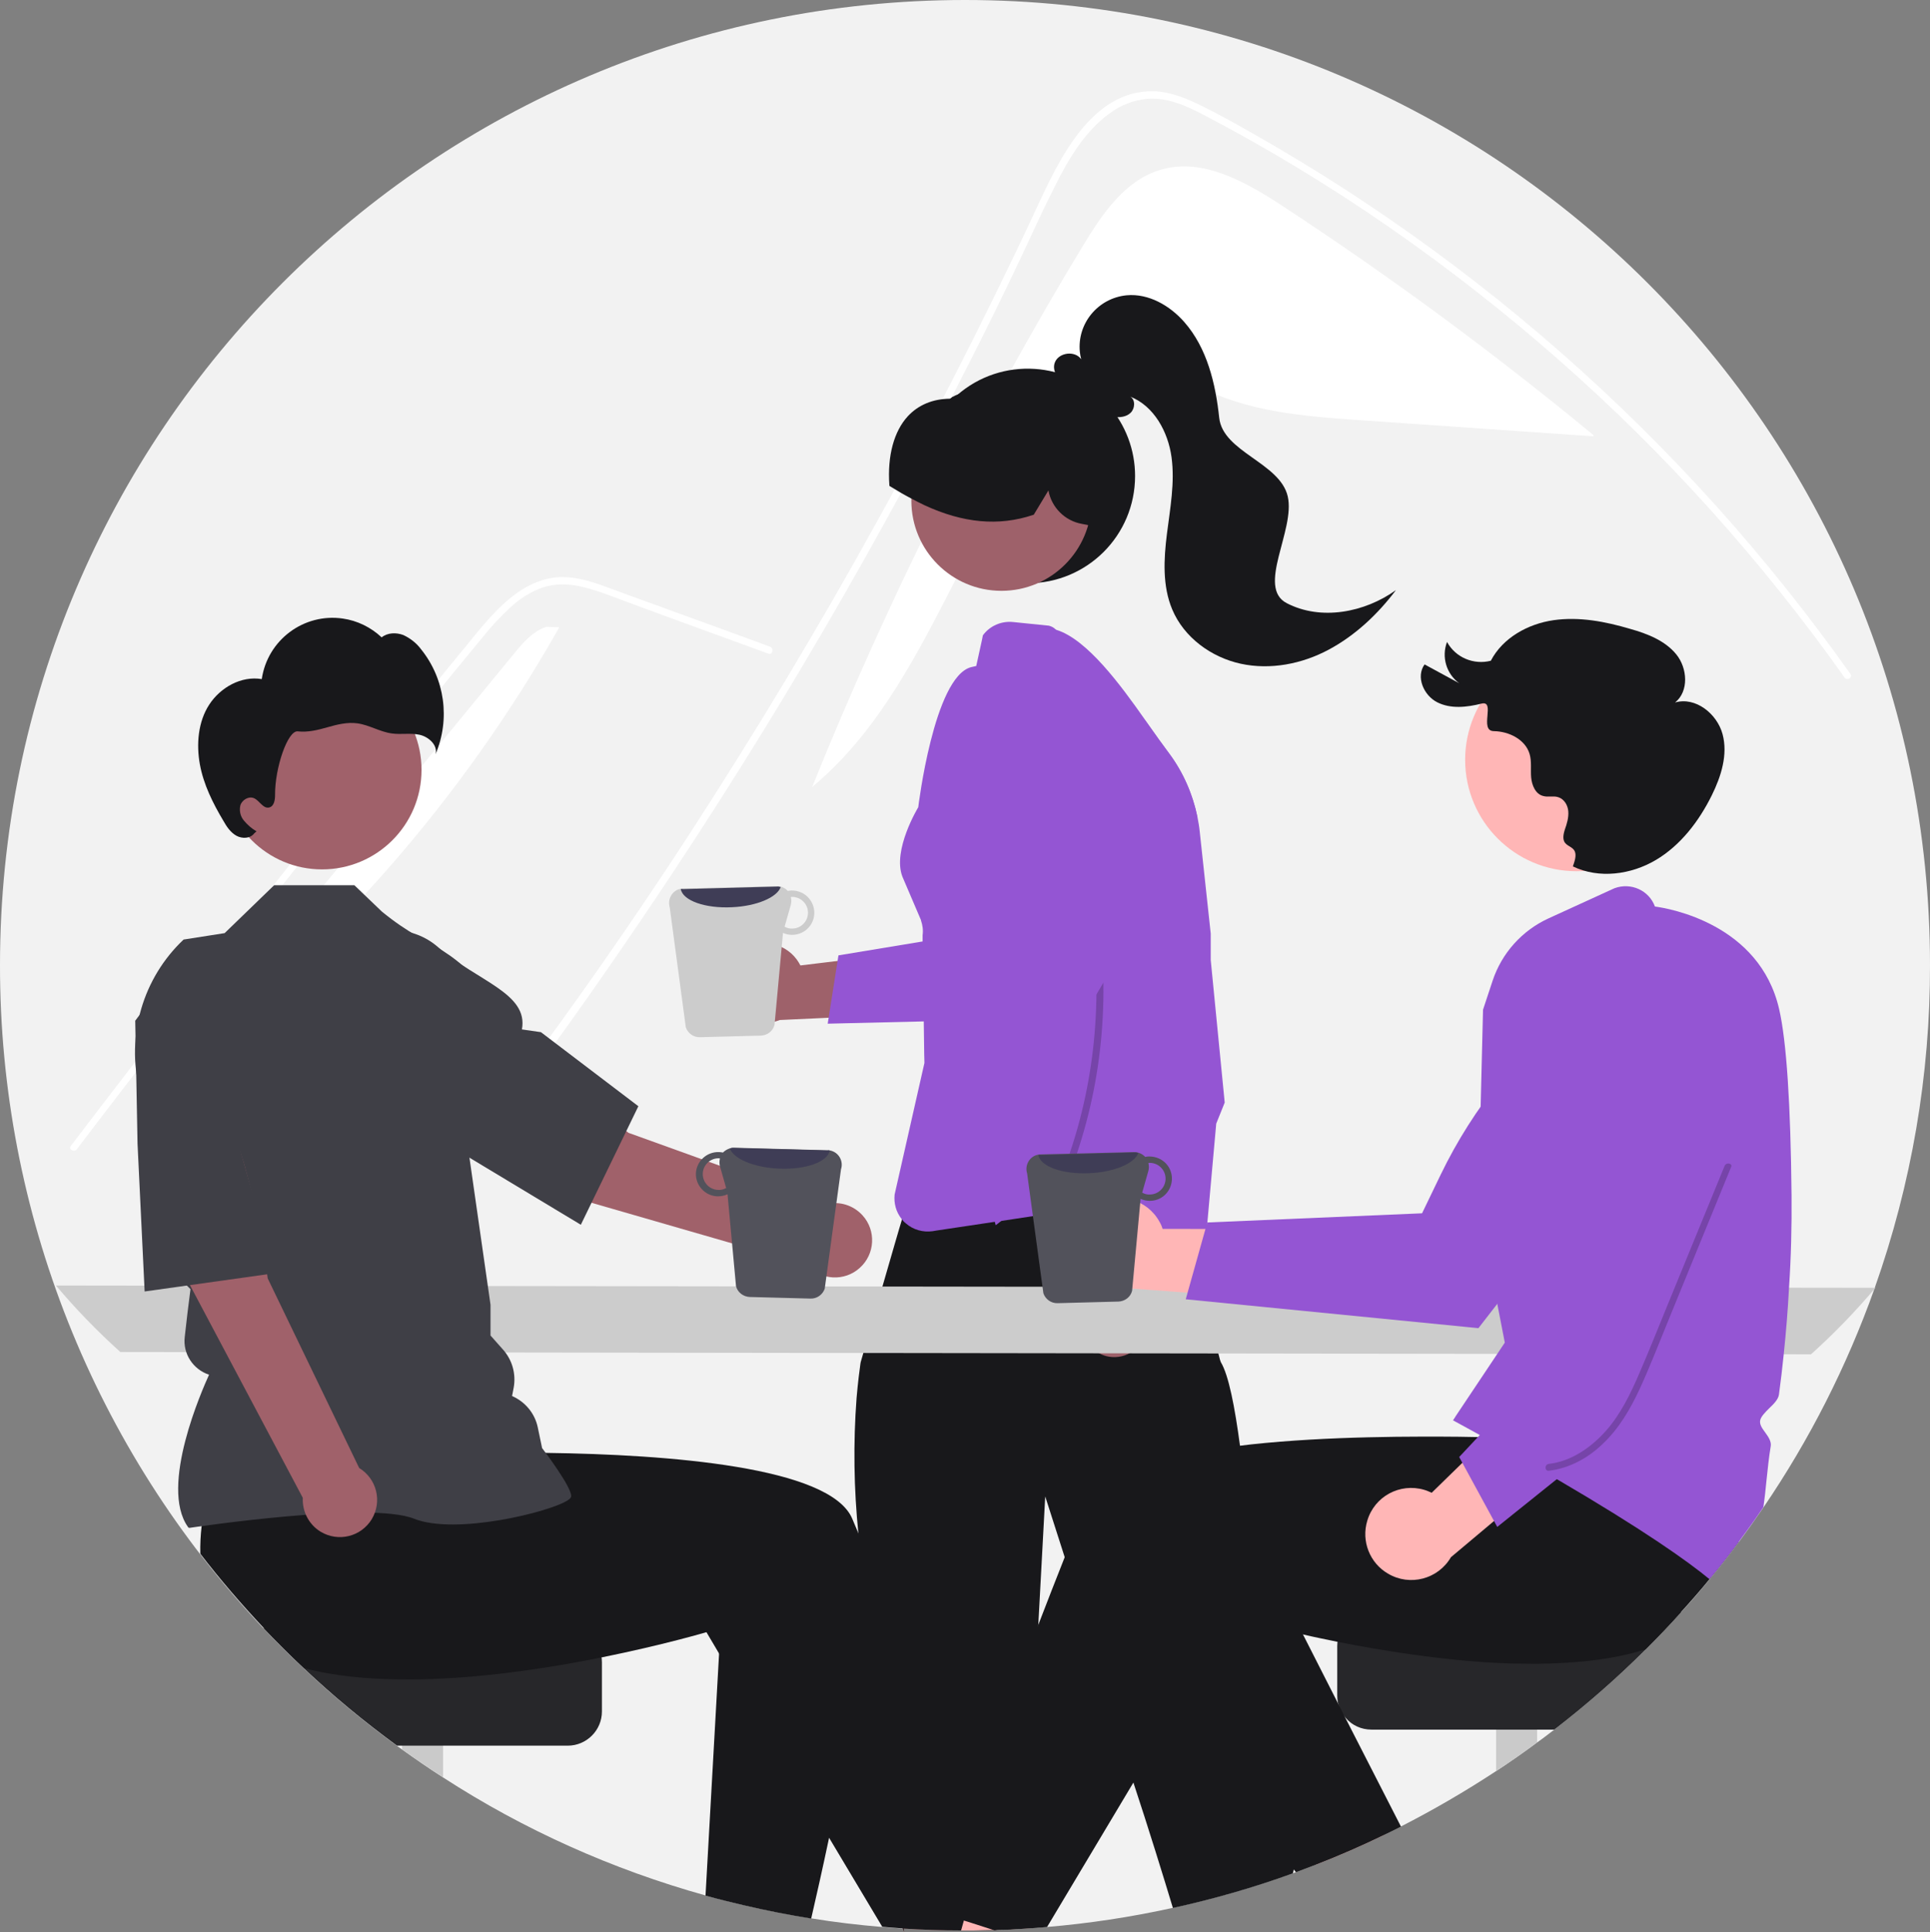 <?xml version="1.0" encoding="utf-8"?>
<!-- Generator: Adobe Illustrator 26.1.0, SVG Export Plug-In . SVG Version: 6.00 Build 0)  -->
<svg version="1.1" id="Layer_1" xmlns="http://www.w3.org/2000/svg" xmlns:xlink="http://www.w3.org/1999/xlink" x="0px" y="0px"
	 viewBox="0 0 842 842.8" style="enable-background:new 0 0 842 842.8;" xml:space="preserve">
<rect x="0" y="0" width="842" height="842.8" fill="#808080" stroke="none"/>
<style type="text/css">
	.st0{fill:#F2F2F2;}
	.st1{fill:#FFFFFF;}
	.st2{fill:#18181B;}
	.st3{fill:#9E616A;}
	.st4{fill:#FFB8B8;}
	.st5{fill:#9455D3;}
	.st6{fill:#CCCCCC;}
	.st7{fill:#FFB6B6;}
	.st8{fill:#CACACA;}
	.st9{fill:#27272A;}
	.st10{fill:#A0616A;}
	.st11{fill:#3F3F46;}
	.st12{opacity:0.2;enable-background:new    ;}
	.st13{fill:#52525B;}
	.st14{fill:#3F3D56;}
</style>
<path class="st0" d="M842,421c0.1,47.9-8.1,95.5-24.1,140.7c-0.1,0.2-0.1,0.4-0.2,0.6l0,0c-12,33.6-28.2,65.6-48.3,95.1
	c-3.5,5.1-7.1,10.2-10.8,15.2c-4.1,5.5-8.3,10.9-12.7,16.2c-4,4.9-8.1,9.7-12.4,14.3c-5,5.6-10.2,11-15.5,16.3
	c-12.5,12.5-25.9,24.2-39.9,35c-2.5,1.9-4.9,3.8-7.5,5.6c-5.8,4.3-11.8,8.5-17.9,12.5c-13.4,8.8-27.3,16.9-41.6,24.2
	c-2.5,1.3-5,2.5-7.5,3.7c-9.7,4.7-19.5,9-29.6,12.9c-2.9,1.1-5.8,2.2-8.7,3.3c-0.5,0.2-1,0.4-1.5,0.5
	c-34.5,12.4-70.5,20.3-107.1,23.4c-2.5,0.2-5.1,0.4-7.6,0.6c-2.7,0.2-5.4,0.3-8.1,0.5c-2.1,0.1-4.3,0.2-6.4,0.2c-0.4,0-0.9,0-1.3,0
	c-2.9,0.1-5.8,0.1-8.7,0.2H421h-1.7c-8.4,0-16.7-0.3-25-0.8h-0.5c-3-0.2-5.9-0.4-8.9-0.7c-10.5-0.9-20.8-2.1-31.1-3.8
	c-2.4-0.4-4.7-0.8-7.1-1.2c-10.2-1.8-20.2-4-30.2-6.5c-2.9-0.7-5.9-1.5-8.8-2.3c-40.5-11.3-79.2-28.6-114.5-51.5
	c-6.1-3.9-12-8-17.9-12.2c-0.7-0.5-1.4-1-2.1-1.5c-14.2-10.4-27.8-21.6-40.6-33.7c-6.1-5.7-12-11.6-17.7-17.6
	C41,632-0.1,528.5,0,421C0,188.5,188.5,0,421,0S842,188.5,842,421z"/>
<path class="st1" d="M472.4,107.3c8.4-13.9,18.4-28.8,34.1-33.3c18.1-5.3,36.7,5.2,52.5,15.5c47.2,30.9,92.7,64.4,136.2,100.3l0,0.5
	l-101.6-7c-24.5-1.7-49.8-3.6-71.4-15.2c-8.2-4.4-16.2-10.3-25.5-10.7c-11.6-0.5-21.6,7.6-29.5,16
	c-46.8,49.9-60.4,126.1-112.9,169.9C387.2,261.7,426.7,182.8,472.4,107.3z"/>
<path class="st1" d="M184.5,530.3c5.2-6.5,7.3-8.1,12.4-14.7c41.6-53.8,80.7-109.4,117.3-166.8c24.9-39,48.5-78.8,70.9-119.3
	c10.7-19.2,21-38.7,31.1-58.2c7.8-15.2,15.5-30.4,22.9-45.8c2.1-4.4,4.2-8.8,6.3-13.2c4.9-10.4,9.6-20.8,14.8-31
	c5.8-11.7,13-23.9,23.7-31.7c4.9-3.7,10.7-6,16.8-6.5c8.7-0.6,16.8,3,24.4,7c55.4,28.9,107.3,65.1,154.3,106.3
	c47.1,41.3,89.1,88,125.3,139.1c1.1,1.6,3.7,0.1,2.6-1.5c-4.4-6.2-8.9-12.4-13.5-18.5c-38-50.6-81.8-96.5-130.5-136.8
	c-24.1-20-49.4-38.5-75.7-55.6c-13.4-8.7-27-16.9-40.9-24.8c-7-4-14-7.9-21.2-11.5s-14.4-6.8-22.4-7c-27.2-0.4-41.3,30.4-51,51.2
	c-3,6.5-6.1,13-9.2,19.5c-11.8,24.6-24,49-36.7,73.2c-7.8,14.9-15.8,29.8-24,44.5c-25.4,46-52.5,91-81.1,135.1
	c-37.9,58.4-75.6,110-118.8,164.6C181.2,529.7,183.3,531.8,184.5,530.3z"/>
<path class="st1" d="M335.2,285.1l-40.6-14.8l-20.1-7.4c-6.5-2.4-13.1-5.1-19.9-6.8c-6-1.5-12.1-1.8-18,0.2c-5.2,1.9-10,4.9-14,8.7
	c-4.1,3.8-8,7.9-11.5,12.3c-4.4,5.3-8.7,10.6-13.1,15.9c-17.9,21.9-35.7,43.9-53.4,66c-17.7,22.1-35.2,44.3-52.7,66.5
	c-17.5,22.3-34.9,44.8-52.1,67.3l-6.3,8.3c-1.2,1.5-3.8,0-2.6-1.5c17.3-22.7,34.8-45.4,52.5-68s35.4-45.1,53.3-67.6
	c17.9-22.4,35.9-44.8,54-67c4.5-5.5,9-11.1,13.6-16.6c3.8-4.7,7.6-9.4,11.8-13.7c7.7-8,17.3-15,28.8-15.2c6.8-0.1,13.3,2,19.6,4.3
	c6.8,2.5,13.5,5,20.3,7.4l40.9,14.9l10.3,3.8C337.8,282.9,337,285.8,335.2,285.1L335.2,285.1z"/>
<path class="st1" d="M224.1,285.3c4-4.9,8.3-10,14.3-11.9l5.6,0.2c-42.4,75-99.8,140.5-168.5,192.6L224.1,285.3z"/>
<path class="st2" d="M495.2,207.6c0,25.9-20.9,46.8-46.8,46.8s-46.8-20.9-46.8-46.8c0-12.1,4.7-23.8,13.1-32.5l0.2-0.2
	c0.4-0.4,0.8-0.8,1.1-1.2l0,0l0,0c0.5-0.4,1-0.9,1.5-1.3c19.4-17,49-15.1,66,4.3C491.1,185.3,495.2,196.3,495.2,207.6L495.2,207.6z"
	/>
<circle class="st3" cx="436.9" cy="218.4" r="39.3"/>
<path class="st2" d="M464.9,180.7c-12.4-11.6-30.4-15.1-46.2-9L418,172l0,0c-0.8,0.3-1.5,0.6-2.2,1l-0.5,0.2v0.1l-0.3,0.2
	c-0.2,0.2-0.4,0.3-0.6,0.4c-7.5,0.1-13.7,2.7-18.3,7.6c-6.1,6.6-9,17.3-8.1,30v0.4l0.3,0.2c3.2,2,6.3,3.8,9.2,5.3
	c1.7,0.9,3.4,1.8,5.1,2.6l0.6,0.3c17,7.9,32.5,9.3,47.5,4.3l0.3-0.1l6.4-10.6c1.3,7.4,7.2,13.3,14.6,14.6l2.6,0.5l3.9,0.7l0.2-0.7
	C482.6,211.6,477,192.2,464.9,180.7z"/>
<path class="st2" d="M561.4,263.1c-13.4-6.9,3.8-31.9,0.4-46.6s-28.3-19.3-29.9-34.3s-5.3-30.4-15.2-41.7
	c-6.3-7.2-15.6-12.6-25.2-11.7c-12.4,1.2-21.6,12.2-20.4,24.6c0.1,1.1,0.3,2.2,0.6,3.3c-2.7-3.9-9.8-3-11.5,1.4
	c-1.5,3.9,1.9,8.6,5.9,9c5.3,6.5,11.3,13.4,19.6,14.7c2.7,0.4,5.7,0.1,7.6-1.8s2.1-5.6-0.2-7c10.4,4.1,16.5,15.4,18,26.4
	c1.5,11.1-0.6,22.3-2,33.4s-2,22.8,2.3,33c5.1,12.2,17,20.9,29.9,23.7s26.7,0.1,38.3-6.1S601,268,609,257.4
	C595.3,267.2,576.3,270.8,561.4,263.1z"/>
<polygon class="st4" points="409.6,428 382.5,613.2 530.5,602 486.2,419.9 "/>
<path class="st2" d="M564.5,815.2c-0.1,0.6-0.3,1.3-0.5,1.9c-17.1,6.2-34.6,11.2-52.3,15.1c-3.7-12.3-10.9-35.6-17.2-54.6
	c-5.1-15.5-9.7-28.3-11.2-29.9c-4.4-4.4,0-10.2,0-10.2l-18.8-58.3l-8.5-26.5l-3,55.6l-4.2,80.6l-0.1,2.3c0,0-5.8,17.5-2.9,20.4
	s-2.9,14.6-2.9,14.6l-1.7,15.3c-2.1,0.1-4.3,0.2-6.4,0.2L434,842l-0.6-0.2c-2.9,0.1-5.8,0.1-8.7,0.2H421h-1.7
	c-8.4,0-16.7-0.3-25-0.8l-5.1-41.8l-5.3-43.1c0,0,5.8-11.7,0-17.5c-3.5-3.5-1.8-8.6,0.2-12.1c-1.2-5.4-2.9-13.7-5.1-26
	c-0.1-0.4-0.1-0.8-0.2-1.2c-0.7-3.9-1.3-7.7-1.9-11.5c-1-6.6-1.8-13-2.4-19c-2-19.7-2.3-39.5-0.8-59.3c0.6-7,1.3-12.2,1.7-15.1
	c0-0.3,0.5-1.8,1.2-4.3c1.1-4,2.9-10.3,4.9-17.3c1.1-3.7,2.2-7.7,3.4-11.6l5.5-19l0,0c1.4-4.8,2.5-8.6,3.1-10.5l0.4-1.5l0.9-0.2
	c1.8-0.4,6.4-1.4,12.6-2.8c6.5-1.4,14.9-3.1,24.2-4.9c7.9-1.5,16.4-3.1,24.9-4.5c3-0.5,6.1-1,9.1-1.4c18.6-2.8,35.6-4.4,43.6-2.6
	c0.6,0.1,1.1,0.3,1.6,0.5c0.5,0.2,1.1,0.4,1.6,0.7c0.2,0.2,2.7,9.6,5.8,21.9l0.1,0.4l2.9,11.7c1,4.1,2.1,8.3,3.1,12.4
	c3,12.2,5.8,23.5,7.3,29c0.5,2.1,0.9,3.4,1,3.5c3.4,5.6,6.1,19.4,8.4,36.7c2,15.5,3.6,33.7,4.8,51.4c0.6,8.8,1.1,17.4,1.6,25.5
	c1.5,27.3,2.1,48.7,2.1,48.7s2.2,17.8,6.7,26.2c0.5,1.1,1.2,2.1,2.1,3c3,3,3.3,5.5,2.9,7.3c-0.2,0.9-0.5,1.7-1,2.4
	c-0.1,0.2-0.2,0.3-0.4,0.5c-0.8,3.7,0.3,7.5,2.9,10.2C565.2,808.6,565,812.7,564.5,815.2z"/>
<path class="st5" d="M516,368.6c-0.2-1.3-0.4-2.5-0.5-3.8c-0.1-0.8-0.2-1.6-0.4-2.5c-1.3-8.2,4-15.2-2.8-20.8
	c-1.6-1.3-2.9-2.9-3.8-4.8l-1.6-3.2l-2.9-5.9l-6.4-12.7l-1.1-2.2c-0.3-0.6-0.7-1.2-1.1-1.8c-1.2-1.7-2.7-3.2-4.5-4.2l-15.7-9.4
	c-2.4-1.4-4.4-3.6-5.6-6.1l-0.4-0.8c-1.7-3.5-4.8-12-8.5-15.7l0,0c-0.8-0.9-1.9-1.5-3.1-1.8l-15.7-1.6c-5.1-0.5-10.1,1.7-13.1,5.8
	l-0.4,2l-2.5,11.4h-0.1c-0.7,0.2-1.5,0.3-2.2,0.5c-16.2,4.4-23,61.1-23,61.1s-11.4,18.7-6.9,30.3l8,18.7c0.1,0.1,0.1,0.3,0.1,0.4
	c0.7,2,1,4.2,0.7,6.4v0.7v1.6l0.1,4.1l0.2,13.7l0.2,17.1l0.2,14.6l0.1,3.9L390.3,521c-0.4,3.8,0.6,7.6,3,10.6l0,0
	c0.3,0.4,0.6,0.7,0.9,1.1l0,0c0.3,0.3,0.6,0.6,1,0.9c3.2,2.8,7.5,4,11.7,3.4l1.8-0.3l0,0l25.4-3.8l0,0l2.9-0.4l0,0l28.4-4.3l0,0
	l4.9-0.7c0.4,0,0.8-0.1,1.2-0.1l26-1.8c0.6,0,1.2-0.1,1.8-0.2l0,0c4.6-0.9,8.6-4,10.5-8.4c0.4-0.9,0.7-1.8,0.9-2.7
	c0.2-1,0.4-2,0.4-3l0.3-24.5l1-79.2c0-2.6,0.8-5.2,2.2-7.5C518.1,394.2,517.7,381.9,516,368.6z"/>
<path class="st3" d="M472.3,580.2c-1.4-7.6,3.6-14.9,11.2-16.3c0,0,0.1,0,0.1,0c0.8-0.2,1.6-0.2,2.5-0.2l16.2-47.2l15.8,20.5
	l-17.9,41.7c-0.5,7.8-7.2,13.7-15,13.2C478.8,591.5,473.5,586.6,472.3,580.2L472.3,580.2z"/>
<path class="st5" d="M534.3,480.9l-3.7,9.2l-5.1,56.9c-1.6,0.4-3.1,1-4.5,1.9c-6.2,3.8-9,11.5-6.7,18.4l1.5,4.5l-11.1-3.4l-18.3-5.6
	l-21.6-6.6l3.7-11.9c1.7-5.5,0.6-11.6-3-16.1c-0.4-0.6-0.9-1.1-1.4-1.6l1.4-10.2l0.8-6.1l-9.9,7.5L437,532.4l0,0l-2.6,2l-0.4-1.5
	c-0.5-1.9-1.4-5.6-2.6-10.7c-5.8-25.4-10.1-51.2-12.9-77.1c-0.6-5.8-1.1-11.8-1.5-17.9c-0.4-6.2-0.8-12.6-0.9-19
	c-1.4-52,6.6-106.4,39.9-134.3c1.6,0,3.2,0.3,4.8,0.8c13.5,4.1,28.3,24.4,38.5,38.9c2.4,3.4,4.6,6.5,6.4,9l4.4,6
	c6.1,8.2,10.2,17.7,12.3,27.7c0.4,2.1,0.8,4.3,1,6.4l4.8,44.5v11.5L534.3,480.9z"/>
<path class="st6" d="M24.4,560.7c8.7,10.3,18.1,20,28.1,29l737.6,1c10-9,19.4-18.7,28.1-29L24.4,560.7z"/>
<path class="st7" d="M424.7,842H421h-1.7c-8.4,0-16.7-0.3-25-0.8l0.2,1.6l-0.7-1.7l-15.9-36.9l11.2-4.8l20.6-8.8l6.3,21.5l6,20.6
	l1.8,6.1L424.7,842z"/>
<path class="st7" d="M351.3,799.1l-4.5,36.3c-10.2-1.8-20.3-4-30.2-6.5v-29.8L351.3,799.1z"/>
<path class="st8" d="M193.3,732.2v43c-6.1-3.9-12-8-17.9-12.2v-30.8H193.3z"/>
<path class="st9" d="M262.6,725v21.5c0,8.2-6.7,14.9-14.9,14.9h-74.5c-14.2-10.4-27.8-21.6-40.6-33.7c-6.1-5.7-12-11.6-17.7-17.6
	h132.8C256,710.1,262.6,716.8,262.6,725z"/>
<path class="st2" d="M437.2,841l-2.5,0.8L434,842l-0.6-0.2c-2.9,0.1-5.8,0.1-8.7,0.2H421h-1.7c-8.4,0-16.7-0.3-25-0.8l0.2,1.6
	l-0.7-1.7c-3-0.2-5.9-0.4-8.9-0.7l-23.3-39l-47.9-80.2l-5.5-9.3c0,0-18.9,5.6-45.7,11c-20.2,4.1-44.8,8-69.2,9.2
	c-6,0.3-12,0.5-17.9,0.4c-15.2-0.1-29.9-1.5-42.7-4.9c-6.1-5.7-12-11.6-17.7-17.6c-9.7-10.3-19-21.1-27.6-32.3
	c-0.1-4.1,0.1-8.3,0.6-12.3c0.1-0.7,0.2-1.4,0.3-2.1L91,617l20.3-2.7l30.9-4.1l33.4-4.4l3.7,28.8c0,0,26-1.3,59-0.9
	c53,0.7,123.9,6,133.5,28.7c0.9,2.1,1.8,4.3,2.7,6.4c18.6,44.7,35.8,92.2,47.4,126c2.2,6.4,4.2,12.4,6,17.7
	C433.7,830.1,437.2,841,437.2,841z"/>
<path class="st2" d="M380.5,688c-0.5,4.2-1,8.5-1.5,12.7c-4.8,37.2-11.4,72.8-17.3,100.9c-2.9,13.7-5.6,25.7-7.8,35.2
	c-2.4-0.4-4.7-0.8-7.1-1.2c-10.2-1.8-20.2-4-30.2-6.5c-2.9-0.7-5.9-1.5-8.8-2.3l5.9-105.3l2-34.8l61.1,1.4L380.5,688z"/>
<path class="st7" d="M478.7,525.1c9.6-5.4,21.8-1.9,27.1,7.7c0,0,0,0,0,0c0.6,1,1.1,2.1,1.4,3.2l70.9,0.1l-20.3,30.7l-64.2-4.8
	c-10.7,2.9-21.7-3.4-24.6-14.1C466.5,539,470.6,529.5,478.7,525.1L478.7,525.1z"/>
<path class="st5" d="M517.3,566.7L645,579.3l0.3-0.4c0.6-0.8,64.6-82.6,75.3-102.1c6.6-11.7,9-25.3,6.8-38.6l-0.1-0.3l-0.3-0.2
	c-10.7-9-26.3-9.3-37.4-0.8c-25.9,20.1-46.8,45.9-61.1,75.5l-8.1,16.8l-93.7,4L517.3,566.7z"/>
<path class="st7" d="M468.1,797.2l-18.8,43.8c-2.7,0.2-5.4,0.3-8.1,0.5c-2.1,0.1-4.3,0.2-6.4,0.2L434,842l-0.6-0.2
	c-2.9,0.1-5.8,0.1-8.7,0.2H421h-1.7l1.2-4.3l1.5-5.1l5.8-20.1l8.4-29l12.5,5.5L468.1,797.2z"/>
<path class="st7" d="M603.7,800.4c-9.7,4.7-19.5,9-29.6,12.9l-9.8-16.5l31.8-13.9L603.7,800.4z"/>
<path class="st8" d="M670.6,725.2V760c-5.8,4.3-11.8,8.5-17.9,12.5v-47.3H670.6z"/>
<path class="st9" d="M733.5,703.1c-5,5.6-10.2,11-15.5,16.3c-12.5,12.5-25.9,24.2-39.9,35h-79.8c-4.3,0-8.4-1.8-11.2-5.1l0,0
	c-1.7-1.9-2.8-4.2-3.4-6.6l0,0c-0.2-1.1-0.3-2.1-0.3-3.2V718c0-8.2,6.7-14.9,14.9-14.9L733.5,703.1z"/>
<path class="st2" d="M766.4,619.3l-8.7,37.1c0.8,5.4,1.1,10.8,0.8,16.2c-4.1,5.5-8.3,10.9-12.7,16.2c-4,4.9-8.1,9.6-12.4,14.3
	c-5,5.6-10.2,11-15.5,16.3c-13.9,4.4-30.2,6.1-47.3,6.3c-5.9,0-11.9-0.1-17.9-0.4c-24.4-1.3-49-5.2-69.2-9.2
	c-5.3-1.1-10.4-2.1-15-3.2c-8.8-2-16.1-3.8-21.4-5.2c-6-1.6-9.4-2.6-9.4-2.6l-22.7,38l-20.6,34.5l-37.6,62.9
	c-2.5,0.2-5.1,0.4-7.6,0.6c-2.7,0.2-5.4,0.3-8.1,0.5c-2.1,0.1-4.3,0.2-6.4,0.2L434,842l-0.6-0.2l-9.6-3.1l-3.2-1l-11.7-3.7
	c0,0,2.6-8.2,7.2-21.9c1.7-5,3.6-10.8,5.8-17.2c7.9-23.1,18.8-54,31.2-86.5c3.7-9.6,7.5-19.4,11.4-29.2c3.2-8,6.5-16,9.8-23.8
	c5.8-13.6,33.6-21,66.5-24.8l5-0.6c16.7-1.8,34.5-2.7,51.1-3.1c8.3-0.2,16.3-0.3,23.8-0.3h7l0,0c6.2,0,11.8,0.1,16.8,0.2l2.8,0.1
	l0,0h1.8c10.9,0.3,17.6,0.6,17.6,0.6l2.6-20.3l0.5-4.1l0.5-3.9l0,0l0.1-0.5h0.4l7.2-0.1l60.5-1.2l33.1-0.7L766.4,619.3z"/>
<path class="st2" d="M611.2,796.7c-2.5,1.3-5,2.5-7.5,3.7c-9.7,4.7-19.5,9-29.6,12.9c-2.9,1.1-5.8,2.2-8.7,3.3l-1-1.3
	c-13.9-19-31.5-44.2-49.4-72.2c-7.5-11.7-15-23.9-22.3-36.4l52.8-24.6l5.9-2.8l17,33.5l15.2,29.9l3.4,6.7L611.2,796.7z"/>
<circle class="st7" cx="687.8" cy="331.4" r="48.6"/>
<path class="st2" d="M686.2,377.9c11.4,5.5,25.4,3.6,36.2-2.8s18.8-16.9,24.4-28.2c4.1-8.3,7.1-17.8,4.7-26.7s-11.8-16.4-20.7-13.8
	c6.1-4.9,5.4-15,0.5-21s-12.6-9-20.1-11.1c-10.8-3.2-22.2-5.4-33.4-3.8s-22.2,7.7-27.4,17.7c-7.5,1.9-15.4-1.4-19.1-8.2
	c-2.5,6.5-0.3,13.9,5.3,18l-15.1-8.2c-3.9,5.4-0.4,13.5,5.5,16.5s12.9,2.2,19.3,0.6s-1.2,11.9,5.4,12s13.7,3.6,15.6,9.9
	c1,3.3,0.4,6.9,0.7,10.3s1.9,7.3,5.3,8.1c2.1,0.6,4.4-0.2,6.5,0.5c2.6,0.8,4.2,3.5,4.4,6.2s-0.6,5.4-1.5,7.9
	c-3.3,10.2,7.3,4.5,4,14.6L686.2,377.9z"/>
<path class="st5" d="M781.6,521.6c-0.4-40.2-2.2-67.5-5.4-81.4c-8.5-37.2-48-44-54.2-44.8c-2.6-7.1-10.5-10.6-17.6-8c0,0,0,0,0,0
	l-0.9,0.4l-28,12.8c-11.5,5.3-20.3,15.1-24.3,27.1l-4.2,12.7l-2.1,85.2l6.9,35.8l0,0l4.7,24.2l-3.2,4.8l-18.3,27.4l-0.3,0.5l0,0
	l-0.8,1.2l3.3,1.8l8.2,4.5l1.9,1.1l0,0l1.2,0.7c10,5.6,19.1,10.8,27.2,15.5l3.4,2c37.8,22.1,57,35.7,66.7,43.7
	c4.4-5.3,8.6-10.7,12.7-16.2c3.7-5,7.3-10,10.8-15.2c0.6-4,1-8,1.4-12c0.5-4.7,1-9.7,1.8-14.5c0.4-2.1-1-4.2-2.4-6.1
	s-2.5-3.5-2.2-5.2s2.1-3.5,3.9-5.3c2-1.9,4-3.9,4.3-6c0.8-5.9,1.5-11.8,2.1-17.7c1-9.6,1.8-19.3,2.3-29
	C781.4,548.3,781.7,534.9,781.6,521.6z"/>
<path class="st7" d="M596.5,663.3c3.1-10.6,14.2-16.6,24.8-13.5c1.1,0.3,2.2,0.8,3.3,1.3l50.7-49.5l7,36.2L633,679.2
	c-5.6,9.6-17.9,12.8-27.4,7.2C597.6,681.8,593.8,672.2,596.5,663.3L596.5,663.3z"/>
<path class="st5" d="M653.2,666l100.1-80.3l-0.1-0.5c-0.1-1-11.7-104.2-17.7-125.6c-3.5-13-11.3-24.4-22.1-32.3l-0.3-0.2h-0.3
	c-14,1.1-25.3,11.7-27.3,25.6c-4.5,32.5-1.3,65.6,9.2,96.7l6,17.7l-64.1,68.4L653.2,666z"/>
<circle class="st10" cx="140.5" cy="335.8" r="43.4"/>
<path class="st11" d="M82.2,666.3l-0.2-0.3c-12.6-17.7,6.4-60.2,9.2-66.4l0,0c-7-2.3-11.5-9.2-10.6-16.5l1.2-10.5l1.3-10.3l-9.2-9.2
	v-0.2l-5.3-46.5l-7.7-30.9c-5.9-23.8,1.4-48.9,19.2-65.7l17.9-2.8l21.6-20.9h35l12,11.5c23.6,19.3,29.2,10.9,55.8,47.3l-19,50.2
	l10.6,74v13.4l5.5,6.2c4,4.5,5.7,10.6,4.6,16.6l-0.7,3.6l0,0c5.7,2.5,9.9,7.5,11.2,13.6l1.9,9.1c1.7,2.2,12.7,16.9,12.7,20.9
	c0,0.6-0.4,1.2-1.4,1.8c-7.5,5.1-48.9,15.4-67.2,8.1c-19.5-7.8-97.1,3.9-97.9,4L82.2,666.3z"/>
<path class="st10" d="M60.2,490.3l36.1-7.1c13.3,19.9,20.5,74.4,20.5,74.4l39.9,82.7c7.7,4.7,10.1,14.6,5.5,22.3
	c-4.7,7.7-14.6,10.1-22.3,5.5c-5.1-3.1-8.1-8.8-7.8-14.8l-52-98L60.2,490.3z"/>
<path class="st11" d="M60,498.8l-1-53.6l17-22.7c6.8-9.1,18.2-13.5,29.4-11.4l0,0c15.4,3,25.8,17.4,23.8,33
	c-2.9,22.7-9.4,51.1-24.2,57.5l-0.2,0.1l15.3,53.6l-57,8L60,498.8z"/>
<path class="st10" d="M274.2,494.1c0,0-43.3-33.8-66.8-38.7l-20.8,30.3l56.2,34.5l109.4,31.6c6,6.7,16.3,7.2,22.9,1.2
	c6.7-6,7.2-16.3,1.2-22.9c-4-4.4-10-6.3-15.8-4.9L274.2,494.1z"/>
<path class="st11" d="M198.1,500.9l-45.1-29l-9.4-26.7c-3.7-10.7-1.1-22.6,6.9-30.7l0,0c11.1-11.1,28.8-11.7,40.6-1.4
	c17.3,15,39.5,20.1,36.6,35.9l8.3,1.2l42.5,32.3l-25.1,51.7L198.1,500.9z"/>
<path class="st2" d="M91.3,307.3c4.9-7.5,14-12.6,22.9-11.1c2.5-17.1,18.4-28.9,35.4-26.4c6.3,0.9,12.2,3.8,16.9,8.2
	c2.6-2.1,6.4-2.2,9.5-1c3,1.4,5.7,3.5,7.7,6.2c10.4,12.9,12.8,30.5,6.3,45.8c1.1-3.9-2.9-7.6-6.9-8.5s-8.2,0-12.2-0.6
	c-5.2-0.7-9.8-3.7-15-4.4c-4.4-0.6-8.8,0.5-13,1.7s-8.6,2.3-13,1.8s-10,16-9.9,27.7c0,2.2-0.4,5-2.6,5.5c-2.7,0.6-4.2-3.1-6.7-4.1
	c-2.3-0.9-5,0.8-5.8,3c-0.6,2.4-0.1,4.9,1.5,6.8c1.6,1.9,3.4,3.5,5.5,4.7l-1,0.9c-1.7,2.3-5.3,2.4-7.8,1s-4.2-3.9-5.6-6.4
	c-4.6-7.7-8.7-15.9-10.3-24.7S86.4,314.8,91.3,307.3z"/>
<path class="st12" d="M472.3,380.2c4.4,18.3,6.4,37.2,6,56c-0.4,18.9-3.1,37.6-8.2,55.8c-2.9,10.3-6.5,20.3-10.8,30
	c-0.8,1.8,1.8,3.3,2.6,1.5c7.8-17.5,13.4-36,16.5-54.9c3.1-18.9,3.8-38.2,2.1-57.3c-1-10.7-2.7-21.4-5.3-31.8
	C474.8,377.5,471.9,378.3,472.3,380.2L472.3,380.2z"/>
<path class="st12" d="M752.4,508.5l-25.1,61.2c-4,9.8-8,19.8-12.2,29.5c-3.8,8.8-8.1,17.7-14.5,24.9s-15.1,13.3-24.9,14.4
	c-1.9,0.2-1.9,3.2,0,3c9-1.1,17.1-5.5,23.6-11.8c7.1-6.7,12-15.2,16.1-24c4.5-9.8,8.4-19.9,12.5-29.9l12.8-31.3l14.5-35.4
	C756.1,507.5,753.2,506.7,752.4,508.5L752.4,508.5z"/>
<path class="st13" d="M455.2,564.1c0.9,2.6,3.4,4.4,6.2,4.3l26.5-0.7c2.8-0.1,5.3-1.9,6-4.7l3.7-40.1c4.9,2.2,10.6,0.1,12.8-4.8
	s0.1-10.6-4.8-12.8c-1.3-0.6-2.8-0.9-4.3-0.9c-0.6,0-1.2,0.1-1.7,0.2c-1.3-1.4-3-2.1-4.9-2.1l-40.7,1c-0.3,0-0.7,0.1-1,0.1
	c-3.5,0.6-5.7,4-5.1,7.4c0.1,0.3,0.1,0.6,0.2,0.8L455.2,564.1z M498.3,520.2l2.7-9.5c0.3-1.1,0.3-2.3,0-3.4c0.1,0,0.2-0.1,0.4-0.1
	c3.8-0.1,7,2.9,7.1,6.7c0.1,3.8-2.9,7-6.7,7.1C500.5,521.1,499.4,520.8,498.3,520.2L498.3,520.2z"/>
<path class="st14" d="M453,503.8c0.9,5,10.6,8.5,22.4,7.9c10.8-0.5,19.6-4.3,21.2-8.8c-0.6-0.2-1.2-0.3-1.8-0.2l-40.8,1.1
	C453.7,503.7,453.3,503.7,453,503.8z"/>
<path class="st13" d="M366.9,510c1.1-3.3-0.7-6.9-4-8c-0.3-0.1-0.6-0.2-0.8-0.2c-0.3-0.1-0.7-0.1-1-0.1l-40.8-1.1
	c-1.8,0-3.6,0.8-4.9,2.1c-0.6-0.1-1.2-0.2-1.7-0.2c-5.3-0.2-9.8,3.9-10.1,9.2c-0.2,5.3,3.9,9.8,9.2,10.1c0.1,0,0.3,0,0.4,0l0,0
	c1.5,0,2.9-0.3,4.2-0.9l3.7,40.1c0.7,2.7,3.2,4.6,6,4.7l26.5,0.7c2.8,0.1,5.3-1.7,6.2-4.3L366.9,510z M313.3,519
	c-3.8-0.1-6.8-3.3-6.7-7.1c0.1-3.8,3.3-6.8,7.1-6.7l0,0c0.1,0,0.2,0.1,0.4,0.1c-0.3,1.1-0.3,2.3,0,3.4l2.7,9.5
	C315.6,518.8,314.5,519.1,313.3,519L313.3,519z"/>
<path class="st14" d="M362,501.8c-0.9,5-10.6,8.5-22.4,7.9c-10.8-0.5-19.6-4.3-21.2-8.8c0.6-0.2,1.2-0.3,1.8-0.2l40.7,1.1
	C361.4,501.7,361.7,501.7,362,501.8z"/>
<path class="st3" d="M323.4,414.7c7.7-5.6,18.5-3.9,24.2,3.8c0.6,0.8,1.1,1.7,1.6,2.6l61-7.4l-14.2,28.6l-55.8,2.6
	c-8.9,3.6-19-0.6-22.7-9.5C314.5,427.9,316.9,419.4,323.4,414.7L323.4,414.7z"/>
<path class="st5" d="M522.4,356.5c-1.8,3.5-4,7.6-6.5,12.1c-8.6,15.8-20.5,36.2-29.6,51.7c-7.8,13.2-13.6,22.9-13.8,23.2l-0.2,0.4
	l-53.7,1.2l-11.5,0.3l-3.9,0.1l-42.1,1l0.4-2.5l3.9-24.8l0.4-2.5l36.9-6.1l13.5-2.2l29.9-5l5.2-15.2c9.1-26.9,24.4-51.4,44.6-71.4
	c0.6-0.6,1.2-1.1,1.8-1.6s1.1-0.9,1.7-1.2c2.4,3.4,4.6,6.5,6.4,9l4.4,6C516.2,337,520.4,346.5,522.4,356.5z"/>
<path class="st6" d="M299.2,448.1c0.9,2.6,3.4,4.4,6.2,4.3l26.5-0.7c2.8-0.1,5.3-1.9,6-4.7l3.7-40.1c4.9,2.2,10.6,0,12.8-4.8
	s0-10.6-4.8-12.8c-1.3-0.6-2.8-0.9-4.2-0.9c-0.6,0-1.2,0.1-1.7,0.2c-1.3-1.4-3-2.1-4.9-2.1l-40.7,1c-0.3,0-0.7,0.1-1,0.1
	c-3.5,0.6-5.7,4-5.1,7.4c0.1,0.3,0.1,0.6,0.2,0.9L299.2,448.1z M342.3,404.2l2.7-9.5c0.3-1.1,0.3-2.3,0-3.4c0.1,0,0.2-0.1,0.4-0.1
	c3.8-0.1,7,2.9,7.1,6.7c0.1,3.8-2.9,7-6.7,7.1C344.5,405.1,343.4,404.8,342.3,404.2L342.3,404.2z"/>
<path class="st14" d="M297,387.8c0.9,5,10.6,8.5,22.4,7.9c10.8-0.5,19.6-4.3,21.2-8.8c-0.6-0.2-1.2-0.3-1.8-0.2l-40.8,1.1
	C297.7,387.7,297.3,387.7,297,387.8z"/>
</svg>
